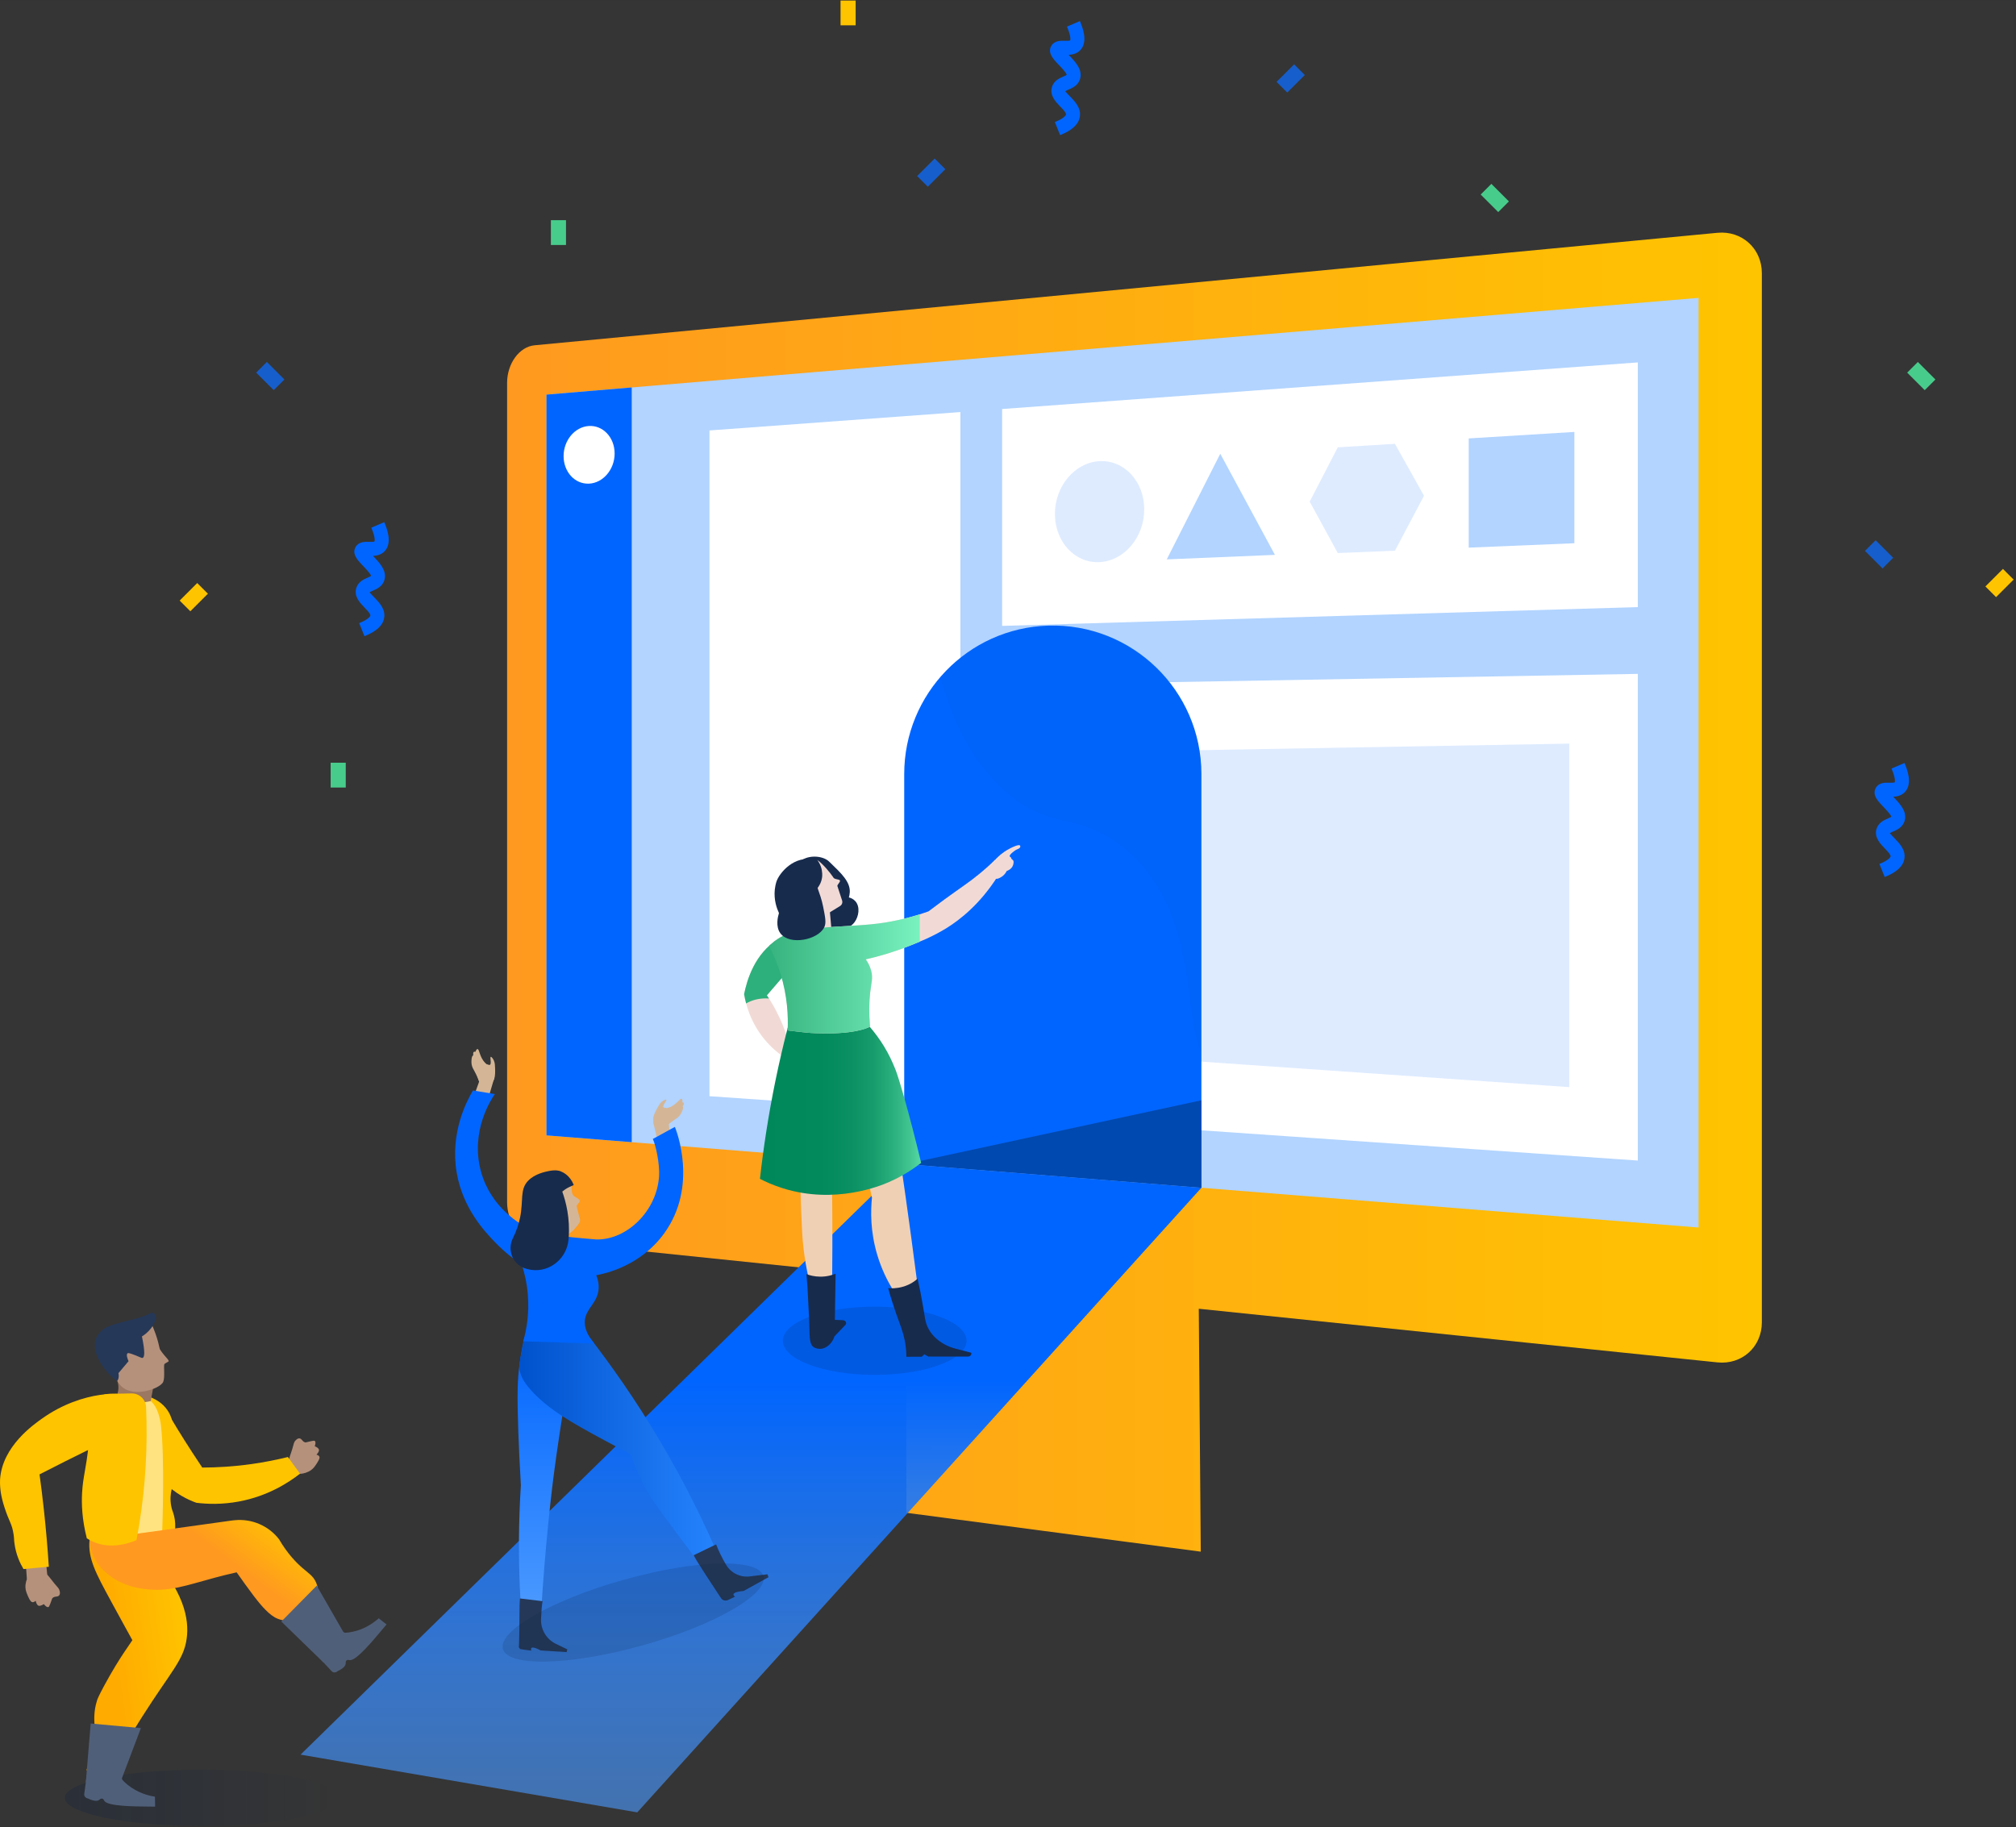 <svg width="546" height="495" viewBox="0 0 546 495" fill="none" xmlns="http://www.w3.org/2000/svg">
<rect x="0" y="0" width="546" height="495" fill="#333333" stroke="none"/>
<g clip-path="url(#clip0)">
<rect width="545.36" height="494.5" transform="translate(0 0.141)" fill="white" fill-opacity="0.01"/>
<path opacity="0.25" d="M54.58 494.632C75.026 494.632 91.6 491.211 91.6 486.992C91.6 482.772 75.026 479.352 54.58 479.352C34.135 479.352 17.56 482.772 17.56 486.992C17.56 491.211 34.135 494.632 54.58 494.632Z" fill="url(#paint0_linear)"/>
<path d="M98.71 172.331L97.28 168.791C99.55 167.881 100.25 167.071 100.3 166.741C100.38 166.281 99.4 165.271 98.75 164.601C97.51 163.321 95.8 161.551 96.5 159.281C97.02 157.581 98.53 156.921 99.53 156.491C99.84 156.351 100.37 156.121 100.49 155.991C100.46 155.511 98.98 153.971 98.35 153.301C96.87 151.771 95.2 150.031 96.34 148.121C97.18 146.711 98.83 146.751 99.92 146.781C100.34 146.791 101.22 146.811 101.43 146.671C101.43 146.661 101.81 145.861 100.56 142.941L104.07 141.441C104.66 142.841 106.47 147.091 104.07 149.421C103.17 150.291 102.04 150.531 101.03 150.591C101.05 150.611 101.07 150.631 101.08 150.651C102.8 152.431 104.93 154.651 104.07 157.241C103.51 158.911 102.02 159.551 101.03 159.981C100.7 160.121 100.21 160.341 100.09 160.461C100.21 160.621 101 161.441 101.48 161.931C102.73 163.231 104.44 165.001 104.04 167.361C103.73 169.401 101.98 171.021 98.71 172.331Z" fill="#0065FF"/>
<path d="M465.15 63.06L144.78 93.53C140.66 93.92 137.34 98.48 137.34 103.7V325.66C137.34 330.89 140.66 335.47 144.78 335.89L245.47 346.31V409.78L325.21 420.31L324.67 354.51L465.15 369.04C471.77 369.72 477.17 364.86 477.17 358.17V74.03C477.18 67.34 471.77 62.43 465.15 63.06Z" fill="url(#paint1_linear)"/>
<path d="M148.01 307.549V106.889L460.03 80.689V332.509L148.01 307.549Z" fill="#B2D4FF"/>
<path d="M260.11 111.619L192.15 116.599V296.939L260.11 301.659V111.619Z" fill="white"/>
<path d="M443.58 314.369L271.41 302.439V185.579L443.58 182.539V314.369Z" fill="white"/>
<path d="M289.97 285.12V203.82L425.02 201.43V294.48L289.97 285.12Z" fill="#DEEBFF"/>
<path d="M443.58 164.45L271.41 169.54V110.79L443.58 98.17V164.45Z" fill="white"/>
<path d="M309.9 137.97C309.9 145.59 304.41 151.99 297.7 152.27C291.05 152.55 285.71 146.7 285.71 139.21C285.71 131.72 291.05 125.33 297.7 124.92C304.41 124.52 309.9 130.35 309.9 137.97Z" fill="#DEEBFF"/>
<path d="M377.8 120.221L385.67 134.291L377.8 149.171L362.32 149.811L354.71 135.881L362.32 121.171L377.8 120.221Z" fill="#DEEBFF"/>
<path d="M330.49 122.91L345.29 150.3L316 151.52L330.49 122.91Z" fill="#B2D4FF"/>
<path d="M426.39 147.15L397.78 148.34V118.76L426.39 117V147.15Z" fill="#B2D4FF"/>
<path d="M244.89 315.301L325.38 321.741V209.701C325.38 186.981 306.58 168.761 283.87 169.471C262.15 170.151 244.89 187.961 244.89 209.701V315.301Z" fill="#0065FF"/>
<g opacity="0.15">
<path opacity="0.15" d="M254.71 183.371C257.72 195.421 263.74 207.281 273 215.061C284.95 225.101 292.23 219.811 304.31 229.631C324.77 246.261 320.19 275.181 325.39 285.401V209.701C325.39 186.981 306.59 168.761 283.88 169.471C272.2 169.841 261.82 175.161 254.71 183.371Z" fill="#091E42"/>
</g>
<path d="M325.38 321.741V298.041L245.26 315.331L325.38 321.741Z" fill="#0049B0"/>
<path d="M244.89 315.301L325.38 321.741L172.59 490.931L81.4 475.291L244.89 315.301Z" fill="url(#paint2_linear)"/>
<path d="M178.59 306.31C177.49 306.1 176.61 304.2 177.01 302.68C177.35 301.35 178.57 300.69 178.81 300.56C179.7 300.08 180 300.38 181.06 300.04C183.22 299.34 184.15 297.37 184.65 297.65C184.77 297.72 184.88 297.93 184.8 298.57C184.92 298.59 185.09 298.63 185.17 298.76C185.34 299.04 184.99 299.54 184.82 299.77C183.11 302.15 182.26 303.34 181.62 303.97C179.97 305.6 179.14 306.41 178.59 306.31Z" fill="#D4B696"/>
<path d="M179.81 298.05C179.03 298.45 178.62 299.12 178.52 299.28C178 300.14 176.39 302.82 177.12 303.46C177.47 303.77 178.21 303.47 178.55 303.26C179.22 302.86 179.03 301.82 179.68 301.24C179.82 301.11 179.89 301.04 180.04 300.89C180.39 300.53 180.57 300.35 180.53 300.24C180.46 300.02 179.87 300.18 179.69 299.9C179.36 299.42 180.69 298.12 180.46 297.87C180.36 297.77 179.95 297.98 179.81 298.05Z" fill="#D4B696"/>
<path d="M184.15 302.08C183.7 302.69 183.29 302.9 182.47 303.48C180.27 305.01 179.15 306.32 179 306.18C178.91 306.1 179.24 305.62 179.43 305.36C180.9 303.27 184.27 299.25 184.91 299.71C185.21 299.93 184.79 301.21 184.15 302.08Z" fill="#D4B696"/>
<path d="M176.92 304.051L177.99 308.491L181.52 307.831L181.07 304.051H176.92Z" fill="#D4B696"/>
<path d="M130.77 294.64C131.85 294.96 133.49 293.66 133.83 292.13C134.13 290.79 133.35 289.65 133.19 289.42C132.62 288.59 132.21 288.72 131.42 287.93C129.82 286.32 129.88 284.15 129.31 284.17C129.17 284.18 128.98 284.31 128.76 284.92C128.65 284.88 128.48 284.84 128.35 284.92C128.07 285.09 128.15 285.7 128.2 285.98C128.64 288.88 128.86 290.32 129.14 291.18C129.86 293.38 130.24 294.48 130.77 294.64Z" fill="#D4B696"/>
<path d="M133.44 286.721C133.95 287.431 134.02 288.211 134.03 288.401C134.1 289.401 134.32 292.521 133.38 292.761C132.93 292.881 132.4 292.271 132.19 291.931C131.78 291.271 132.42 290.431 132.1 289.621C132.03 289.441 132 289.341 131.94 289.151C131.79 288.671 131.71 288.431 131.79 288.351C131.96 288.191 132.4 288.591 132.69 288.431C133.2 288.151 132.61 286.391 132.93 286.271C133.09 286.231 133.35 286.601 133.44 286.721Z" fill="#D4B696"/>
<path d="M127.74 288.341C127.86 289.091 128.13 289.471 128.6 290.351C129.86 292.711 130.27 294.391 130.47 294.341C130.58 294.311 130.51 293.731 130.46 293.411C130.1 290.881 128.93 285.761 128.15 285.881C127.77 285.941 127.57 287.281 127.74 288.341Z" fill="#D4B696"/>
<path d="M129.76 292.999L128.55 296.359L132.41 296.949L133.83 292.119L129.76 292.999Z" fill="#D4B696"/>
<path d="M142.06 362.17C141.64 363.94 141.08 366.6 140.67 369.86C140.15 373.97 140.02 377.72 140.38 387.79C140.52 391.64 140.73 396.58 141.07 402.33C140.92 404.72 140.79 407.16 140.71 409.63C140.37 419.17 140.58 428.23 141.17 436.74C142.96 436.76 144.76 436.79 146.55 436.81C147.03 428.8 147.69 420.58 148.54 412.18C148.85 409.12 149.18 406.09 149.53 403.09C149.76 401.17 150.15 398.09 150.68 394.31C153.11 377.01 154.75 372.51 152.06 368.21C150.98 366.5 148.48 363.64 142.06 362.17Z" fill="url(#paint3_linear)"/>
<path d="M159.02 361.41C165.35 369.52 172.06 379.06 178.6 390.07C185.42 401.55 190.74 412.44 194.91 422.21C193.13 422.72 191.35 423.23 189.56 423.74C187.71 421.26 185.39 418.15 182.72 414.56C177.76 407.88 176.56 406.21 175.15 403.73C172.93 399.8 171.6 396.31 170.83 393.97C167.92 392.42 165.36 391.04 163.25 389.9C155.36 385.64 148.55 381.88 143.81 376.56C142 374.53 140.53 372.32 140.66 369.85C140.69 369.38 140.85 368.48 141.17 366.71C141.5 364.89 141.8 363.4 142 362.41C144.07 362.61 146.38 362.71 148.9 362.64C152.77 362.52 156.17 362.02 159.02 361.41Z" fill="url(#paint4_linear)"/>
<path d="M193.94 418.34C194.6 420.01 195.48 421.91 196.67 423.9C197.99 426.11 200.49 427.33 203.04 427.02C204.65 426.83 206.25 426.63 207.86 426.44C208 426.89 207.97 426.79 208.12 427.24C205.88 428.48 203.64 429.72 201.39 430.96C200.7 431.02 198.75 431.21 198.65 431.87C198.63 432.01 198.69 432.22 199.05 432.51C198.43 432.82 197.79 433.13 197.13 433.43C196.46 433.73 195.67 433.5 195.27 432.89C193.4 430.07 188.36 422.43 187.87 421.28C189.89 420.3 191.91 419.32 193.94 418.34Z" fill="#253858"/>
<path d="M146.94 433.72C146.79 434.5 146.63 436.48 146.53 438.46C146.38 441.35 147.97 444.05 150.58 445.3C151.6 445.79 152.63 446.29 153.65 446.78C153.54 447.19 153.56 447.11 153.46 447.52C151.13 447.37 148.8 447.22 146.46 447.07C145.9 446.77 144.31 445.97 143.91 446.42C143.82 446.52 143.77 446.71 143.9 447.11C142.93 447.01 141.93 446.88 140.89 446.7C140.75 446.53 140.65 446.4 140.52 446.22C140.54 445.91 140.56 445.53 140.58 445.09C140.74 441.12 140.61 434.37 140.83 432.99C142.86 433.23 144.9 433.47 146.94 433.72Z" fill="#253858"/>
<path d="M161.51 335.741C152.39 335.031 145.81 334.071 145.35 333.871C144.94 333.691 144.52 333.491 144.52 333.491C144.39 333.431 144.27 333.371 144.12 333.301C140.76 331.661 132.91 327.021 130.26 317.311C127.27 306.341 133.17 297.591 134.02 296.361C132.05 296.031 130.08 295.711 128.1 295.381C126.5 298.081 121.83 306.731 123.69 317.641C125.36 327.391 131.34 333.641 134.03 336.451C136.75 339.291 139.4 341.251 141.31 342.501C142.01 344.651 142.68 347.391 142.95 350.601C143.4 355.941 142.55 360.371 141.72 363.321C148.13 363.531 154.54 363.731 160.95 363.941C158.54 361.071 158.24 358.941 158.42 357.501C158.83 354.281 161.9 352.871 162.13 349.051C162.22 347.521 161.82 346.241 161.49 345.431C163.79 345.011 173.44 342.991 179.89 334.081C189.16 321.271 183.16 306.171 182.77 305.251C180.78 306.341 178.8 307.431 176.81 308.521C177.6 310.171 178.72 315.291 178.49 318.661C177.88 328.031 169.78 335.921 161.51 335.741Z" fill="#0065FF"/>
<path d="M154.77 321.199C154.63 321.299 154.41 321.409 154.07 321.569C153.13 322.009 152.56 322.429 152.22 322.839C151.35 323.889 152.46 325.149 152.11 327.509C152.07 327.749 151.96 328.439 152.05 329.349C152.09 329.809 152.17 330.139 152.19 330.219C152.34 330.919 152.3 332.439 151.56 335.909C151.87 335.729 152.18 335.539 152.49 335.359C153.37 334.709 154.26 334.059 155.14 333.409C156.88 331.399 157.29 331.049 157.02 330.039C156.69 328.829 156.12 326.709 156.17 326.609C156.68 325.749 157.53 325.379 156.62 324.749C156.1 324.389 155.71 324.139 155.58 324.069C155.17 323.869 154.75 323.209 154.77 321.199Z" fill="#D4B696"/>
<path d="M152.28 322.771C153.26 325.501 154.43 329.951 154.01 335.411C154 335.551 153.99 335.691 153.97 335.831C153.46 341.351 148.11 345.241 142.77 343.741C142.59 343.691 142.4 343.631 142.22 343.571C142.19 343.561 142.16 343.551 142.13 343.541C138.8 342.401 137.33 338.541 138.91 335.391C139.97 333.271 140.53 331.391 140.85 329.841C141.82 325.081 140.71 322.221 143.07 319.801C144.87 317.961 147.68 317.401 148.61 317.211C150.41 316.851 151.36 317.081 151.82 317.271C152.92 317.701 153.63 318.361 153.97 318.731C154.8 319.591 155.19 320.501 155.38 321.031C154.98 321.171 154.54 321.351 154.08 321.591C153.33 321.961 152.73 322.391 152.28 322.771Z" fill="#172B4D"/>
<path opacity="0.15" d="M173.972 445.706C193.452 440.25 208.127 431.844 206.751 426.93C205.375 422.016 188.467 422.456 168.988 427.912C149.508 433.368 134.833 441.774 136.209 446.688C137.585 451.602 154.492 451.162 173.972 445.706Z" fill="#091E42"/>
<path d="M93.64 206.602H89.55V213.322H93.64V206.602Z" fill="#48CC8C"/>
<path d="M153.29 59.641H149.2V66.361H153.29V59.641Z" fill="#48CC8C"/>
<path d="M72.275 98.043L69.383 100.936L74.135 105.687L77.027 102.795L72.275 98.043Z" fill="#165ECC"/>
<path d="M403.914 49.805L401.021 52.697L405.773 57.449L408.665 54.557L403.914 49.805Z" fill="#48CC8C"/>
<path d="M231.74 0.141H227.65V6.861H231.74V0.141Z" fill="#FFC400"/>
<path d="M507.99 146.336L505.098 149.229L509.85 153.98L512.742 151.088L507.99 146.336Z" fill="#165ECC"/>
<path d="M519.421 98.045L516.529 100.938L521.281 105.689L524.173 102.797L519.421 98.045Z" fill="#48CC8C"/>
<path d="M56.307 160.824L53.415 157.932L48.663 162.683L51.555 165.575L56.307 160.824Z" fill="#FFC400"/>
<path d="M256.037 45.835L253.145 42.943L248.393 47.695L251.285 50.587L256.037 45.835Z" fill="#165ECC"/>
<path d="M353.384 20.318L350.492 17.426L345.74 22.177L348.632 25.07L353.384 20.318Z" fill="#165ECC"/>
<path d="M545.356 156.998L542.464 154.105L537.713 158.857L540.605 161.749L545.356 156.998Z" fill="#FFC400"/>
<path d="M287.12 36.601L285.69 33.061C287.96 32.151 288.66 31.341 288.71 31.011C288.79 30.551 287.81 29.541 287.16 28.871C285.92 27.591 284.21 25.821 284.91 23.551C285.43 21.851 286.94 21.191 287.94 20.761C288.25 20.621 288.78 20.391 288.9 20.261C288.87 19.781 287.39 18.241 286.76 17.571C285.28 16.041 283.61 14.301 284.75 12.391C285.59 10.981 287.24 11.021 288.33 11.051C288.75 11.061 289.63 11.081 289.84 10.941C289.84 10.931 290.22 10.131 288.97 7.211L292.48 5.711C293.07 7.111 294.88 11.361 292.48 13.691C291.58 14.561 290.45 14.801 289.44 14.861C289.46 14.881 289.48 14.901 289.49 14.921C291.21 16.701 293.34 18.921 292.48 21.511C291.92 23.181 290.43 23.821 289.44 24.251C289.11 24.391 288.62 24.611 288.5 24.731C288.62 24.891 289.41 25.711 289.89 26.201C291.14 27.501 292.85 29.271 292.45 31.631C292.14 33.661 290.39 35.291 287.12 36.601Z" fill="#0065FF"/>
<path d="M510.44 237.57L509.01 234.03C511.28 233.12 511.98 232.31 512.03 231.98C512.11 231.52 511.13 230.51 510.48 229.84C509.24 228.56 507.53 226.79 508.23 224.52C508.75 222.82 510.26 222.16 511.26 221.73C511.57 221.59 512.1 221.36 512.22 221.23C512.19 220.75 510.71 219.21 510.08 218.54C508.6 217.01 506.93 215.27 508.07 213.36C508.91 211.95 510.56 211.99 511.65 212.02C512.07 212.03 512.95 212.05 513.16 211.91C513.16 211.9 513.54 211.1 512.29 208.18L515.8 206.68C516.39 208.08 518.2 212.33 515.8 214.66C514.9 215.53 513.77 215.77 512.76 215.83C512.78 215.85 512.8 215.87 512.81 215.89C514.53 217.67 516.66 219.89 515.8 222.48C515.24 224.15 513.75 224.79 512.76 225.22C512.43 225.36 511.94 225.58 511.82 225.7C511.94 225.86 512.73 226.68 513.21 227.17C514.46 228.47 516.17 230.24 515.77 232.6C515.46 234.63 513.71 236.25 510.44 237.57Z" fill="#0065FF"/>
<path d="M212.77 286.64C211.11 285.56 209.04 283.94 207.09 281.59C203.19 276.89 201.97 271.91 201.53 269.29C202.26 265.64 204.35 258.29 210.7 254.43C213.55 252.7 218.12 251.17 219.33 252.55C220.61 254 216.63 259.06 215.77 260.23C213.08 263.36 210.39 266.49 207.7 269.61C208.54 270.85 209.4 272.25 210.22 273.82C211.61 276.47 212.57 278.98 213.23 281.15C213.08 282.99 212.92 284.81 212.77 286.64Z" fill="#F1DAD5"/>
<path opacity="0.15" d="M236.9 372.421C250.641 372.421 261.78 368.285 261.78 363.181C261.78 358.078 250.641 353.941 236.9 353.941C223.159 353.941 212.02 358.078 212.02 363.181C212.02 368.285 223.159 372.421 236.9 372.421Z" fill="#091E42"/>
<path d="M214.14 278.201C214.27 277.691 214.46 277.121 214.71 276.501C215.01 275.781 215.35 275.151 215.68 274.631C216.08 274.741 216.72 274.901 217.52 275.041C218.21 275.161 218.75 275.211 219.03 275.241C220.66 275.451 223.77 275.781 232.14 276.341C232.54 276.781 233.11 277.451 233.71 278.301C235.89 281.371 236.69 284.171 237.03 285.381C242.71 306.101 243.84 314.211 243.84 314.211C243.84 314.211 246.12 329.601 248.36 347.051C248.28 347.091 246.55 348.271 244.72 348.911C244.06 349.141 243.13 349.401 241.91 349.501C240.44 347.141 238.78 343.921 237.58 339.891C235.68 333.511 235.79 327.951 236.16 324.431C235.54 321.321 234.44 316.901 232.41 311.831C231.22 308.861 227.51 299.621 225.63 299.981C223.84 300.321 225.23 309.161 225.39 325.671C225.47 334.561 225.43 341.841 225.38 346.691C224.85 346.971 223.34 347.681 221.43 347.091C219.52 346.501 218.88 345.721 218.88 345.721C218.49 343.921 217.96 341.171 217.57 337.781C217.41 336.331 217.33 335.151 217.24 333.481C217.08 330.681 216.9 326.751 216.8 321.831C215.98 311.971 215.76 308.591 215.75 307.641C215.75 307.411 215.73 306.411 215.55 305.101C215.51 304.811 215.46 304.531 215.37 304.071C214.77 301.081 212.12 288.331 212.82 283.711C213.17 281.391 213.71 279.481 214.14 278.201Z" fill="#F0D0B4"/>
<path d="M248.52 346.352C247.92 346.902 246.58 347.992 244.42 348.582C242.8 349.022 241.39 349.012 240.55 348.942C241.38 351.942 242.18 354.342 242.76 355.982C244 359.482 245.08 361.892 245.39 365.622C245.46 366.422 245.47 367.082 245.47 367.522L249.65 367.502C249.88 367.292 250.12 367.072 250.35 366.862C250.72 367.062 251.09 367.262 251.46 367.472H262.1C262.77 367.472 263.24 366.942 263.03 366.422L258.79 365.322C254.38 364.172 251.17 361.042 250.56 357.272C250.15 354.752 249.68 351.972 249.28 349.982C249.04 348.752 248.78 347.542 248.52 346.352Z" fill="#172B4D"/>
<path d="M218.41 345.131C219.23 345.441 220.54 345.811 222.17 345.821C224.01 345.831 225.45 345.371 226.31 345.021C226.24 349.191 226.18 353.351 226.11 357.521L228.26 357.611C229.01 357.641 229.42 358.351 228.98 358.871C227.99 359.911 227 360.941 226.01 361.981C225.82 362.571 225.27 363.951 223.92 364.791C223.64 364.971 223.16 365.261 222.47 365.351C221.57 365.461 220.78 365.171 220.42 364.941C219.23 364.211 219.28 362.331 219.19 359.021C219.13 356.591 218.95 354.161 218.85 351.731C218.79 350.191 218.67 347.911 218.41 345.131Z" fill="#172B4D"/>
<path d="M268.21 236.501C267.74 236.161 267.5 236.201 267.39 235.951C267.22 235.561 267.6 235.021 268.44 234.081C269.68 232.681 270.51 231.761 272.01 230.731C272.42 230.451 272.97 230.101 273.67 229.751C274.17 229.501 275.87 228.681 276.23 229.011C276.43 229.201 276.36 229.631 275.94 229.851C275.52 230.061 275.85 229.871 275.18 230.211C274.87 230.371 273.07 231.631 273.52 232.061C273.59 232.131 273.7 232.161 273.77 232.231C273.87 232.331 273.86 232.431 273.9 232.531C273.99 232.781 274.21 232.861 274.33 232.981C274.71 233.341 274.39 234.291 274.35 234.401C273.97 235.471 272.84 235.871 272.65 235.931C272.45 236.341 272.02 237.061 271.18 237.561C270.73 237.831 270.08 238.211 269.52 237.981C268.94 237.741 269.05 237.111 268.21 236.501Z" fill="#F1DAD5"/>
<path d="M213.34 278.381C212.15 282.991 211.03 287.811 210 292.821C208.09 302.151 206.75 311.021 205.82 319.321C207.21 320.041 209.32 321.031 212.01 321.871C226.17 326.321 238.51 321.181 240.69 320.231C242.92 319.261 246.06 317.651 249.48 315.001C246.28 301.701 243.46 292.051 242.51 289.681C241.59 287.391 240.66 285.451 239.42 283.421C236.92 279.331 234.11 276.421 232.15 274.621L213.34 278.381Z" fill="url(#paint5_linear)"/>
<path d="M216.6 233.521C218.11 231.741 222.11 231.521 224.24 233.111C224.31 233.161 224.41 233.241 224.83 233.651C227.82 236.541 230.29 238.841 230.15 241.651C230.12 242.241 230.01 242.741 229.9 243.091C230.41 243.221 231.13 243.501 231.68 244.141C233 245.651 232.59 248.231 231.46 249.771C229.77 252.071 226.26 252.361 224.2 251.181C223.64 250.861 223.09 250.381 223.09 250.381C222.71 249.971 222.14 249.331 221.51 248.511C218.4 244.481 214.03 236.551 216.6 233.521Z" fill="#172B4D"/>
<path d="M221.34 232.941C222.9 234.011 224.79 236.351 225.64 237.591C225.77 237.821 225.81 237.931 226.35 238.101C226.89 238.271 227.56 238.261 227.5 238.651C227.44 239.041 226.8 239.641 226.78 239.971L228.07 243.921C228.25 244.491 228.03 245.111 227.52 245.421L226.5 246.051L220.12 249.951C220.68 247.491 221.11 244.831 221.35 241.981C221.39 241.481 221.42 240.991 221.45 240.501C221.8 240.041 222.47 239.051 222.65 237.621C222.68 237.381 222.82 236.181 222.32 234.741C222.02 233.921 221.63 233.321 221.34 232.941Z" fill="#F1DAD5"/>
<path d="M225.32 253.192L217.13 253.932C217.23 252.732 217.26 251.282 217.12 249.652C216.97 248.022 216.68 246.592 216.36 245.422C219.09 245.172 221.82 244.932 224.55 244.682L225.32 253.192Z" fill="#F1DAD5"/>
<path d="M208.29 256.221C208.75 255.821 209.21 255.421 209.68 255.021C209.68 255.021 211.4 253.621 213.65 252.801C217.63 251.341 225.73 251.091 231.1 250.741C234.56 250.511 236.98 250.351 240.2 249.811C245.05 249.001 248.92 247.791 251.45 246.881C252.52 246.071 253.98 244.971 255.74 243.681C260.47 240.231 262.36 239.101 265.42 236.571C266.51 235.671 267.9 234.461 269.47 232.941C269.69 233.421 269.92 234.041 270.07 234.791C270.28 235.861 270.25 236.781 270.17 237.431C265.32 245.061 259.87 249.191 256.5 251.311C252.67 253.711 248.83 255.221 246.13 256.281C241.54 258.081 237.51 259.181 234.49 259.861C234.99 260.561 235.62 261.631 235.98 263.041C236.48 265.041 236 266.061 235.68 268.931C235.16 273.621 235.66 278.081 235.66 278.081C235.66 278.081 232.7 279.921 224.1 279.921C218.9 279.921 217.74 279.621 213.34 279.121C213.52 275.251 213.28 269.821 211.4 263.731C210.5 260.821 209.39 258.311 208.29 256.221Z" fill="#F1DAD5"/>
<path d="M207.47 270.44C207.74 270.44 208 270.46 208.27 270.48C208.08 270.19 207.89 269.9 207.7 269.62C210.39 266.49 213.08 263.36 215.77 260.24C216.63 259.07 220.61 254.01 219.33 252.56C218.11 251.18 213.55 252.7 210.7 254.44C204.35 258.3 202.26 265.64 201.53 269.3C201.65 269.99 201.82 270.84 202.07 271.81C203.55 270.95 205.35 270.44 207.47 270.44Z" fill="#2DB07C"/>
<path d="M249.12 255.07C249.12 252.6 249.12 250.14 249.11 247.67C246.75 248.42 243.74 249.22 240.19 249.82C236.97 250.36 234.56 250.52 231.09 250.75C225.72 251.1 217.62 251.35 213.64 252.81C211.39 253.63 209.67 255.03 209.67 255.03C209.21 255.43 208.75 255.83 208.28 256.23C209.38 258.32 210.48 260.83 211.38 263.74C213.27 269.83 213.5 275.25 213.32 279.13C217.72 279.63 218.88 279.93 224.08 279.93C232.67 279.93 235.64 278.09 235.64 278.09C235.64 278.09 235.14 273.63 235.66 268.94C235.98 266.07 236.46 265.05 235.96 263.05C235.61 261.64 234.97 260.57 234.47 259.87C237.49 259.19 241.52 258.09 246.11 256.29C246.96 255.95 247.98 255.55 249.12 255.07Z" fill="url(#paint6_linear)"/>
<path d="M220.35 232.901C221.32 234.891 221.21 236.431 221.09 237.801C220.87 240.351 222.1 241.441 222.94 245.631C223.52 248.551 223.81 250.011 223.24 251.171C221.53 254.641 213.86 256.141 211.37 252.831C209.98 250.981 210.68 248.261 210.97 247.331C210.38 246.061 209.55 243.781 209.84 240.961C209.93 240.121 210.11 239.381 210.24 238.951C211.05 236.311 215.29 231.611 220.35 232.901Z" fill="#172B4D"/>
<path d="M6.89 422.201L7.28 427.741L12.79 426.521L12.37 422.201H6.89Z" fill="#B5917C"/>
<path d="M78.52 394.441C78.04 396.031 78.03 396.391 78.04 396.651C78.06 396.961 78.1 397.751 78.55 398.331C79.6 399.681 82.51 399.451 84.23 398.231C84.95 397.721 85.34 397.121 85.91 396.241C86.66 395.091 86.58 394.721 86.49 394.541C86.34 394.231 85.96 394.101 85.71 394.041C86.39 393.311 86.46 392.881 86.36 392.621C86.18 392.121 85.25 391.751 85.25 391.751C85.3 391.601 85.64 390.621 85.26 390.321C85.13 390.221 84.96 390.231 84.24 390.381C82.9 390.661 82.94 390.741 82.7 390.711C81.88 390.581 81.77 389.641 81.05 389.621C80.63 389.611 80.3 389.931 80.08 390.151C79.58 390.641 79.56 391.111 79.19 392.401C78.92 393.351 78.92 393.141 78.52 394.441Z" fill="#B5917C"/>
<path d="M13.36 427.191C12.27 425.881 11.96 425.671 11.74 425.541C11.46 425.381 10.76 424.971 10.01 425.031C8.26 425.171 6.81 427.801 6.89 429.971C6.92 430.881 7.22 431.551 7.65 432.541C8.21 433.831 8.58 433.971 8.79 434.001C9.14 434.041 9.46 433.801 9.65 433.611C9.89 434.601 10.22 434.901 10.5 434.971C11.03 435.091 11.87 434.511 11.87 434.511C11.97 434.641 12.62 435.481 13.09 435.321C13.25 435.271 13.34 435.111 13.62 434.411C14.14 433.101 14.04 433.091 14.21 432.901C14.78 432.271 15.66 432.701 16.07 432.101C16.32 431.741 16.22 431.281 16.16 430.971C16.01 430.271 15.63 429.981 14.73 428.931C14.07 428.141 14.25 428.261 13.36 427.191Z" fill="#B5917C"/>
<path d="M39.64 419.921C50.07 430.841 51.26 438.791 50.56 443.861C49.76 449.701 46.32 452.711 38.54 464.971C34 472.121 30.63 478.241 28.45 482.401C26.78 481.431 25.11 480.461 23.44 479.491C25.44 473.721 25.73 469.691 25.59 467.021C25.54 466.001 25.34 463.571 26.27 460.651C26.38 460.291 26.64 459.551 28.17 456.701C30.43 452.501 32.47 449.291 33.67 447.501C34.57 446.161 35.32 445.051 35.85 444.291C34.85 442.471 32.75 438.681 30.04 433.691C25.88 426.051 23.81 422.141 24.24 417.241C24.36 415.861 24.64 414.741 24.85 414.021C26.55 415.331 29.08 416.971 32.41 418.231C35.2 419.271 37.71 419.721 39.64 419.921Z" fill="url(#paint7_linear)"/>
<path d="M38.96 392.461C40.4 395.671 41.46 398.361 44.12 401.181C47.43 404.691 51.11 406.331 53.2 407.071C56.12 407.431 60.1 407.581 64.68 406.731C72.67 405.251 78.31 401.491 81.25 399.191C80.16 397.681 79.07 396.181 77.98 394.671C75 395.411 71.71 396.071 68.13 396.581C63.24 397.271 58.75 397.521 54.78 397.531C50.99 391.871 48.35 387.601 46.54 384.551C45.17 382.251 43.53 379.301 40.46 378.711C39.76 378.581 37.95 378.231 36.85 379.161C34.07 381.521 37.95 390.201 38.96 392.461Z" fill="#FFC400"/>
<path d="M30.52 395.291L28.92 422.201L46.19 419.791C47.9 414.991 47.6 411.901 46.95 409.931C46.77 409.391 46.53 408.821 46.35 407.861C45.73 404.451 47.02 401.641 47.34 400.861C48.34 398.431 48.82 393.961 46.66 385.041C46.39 383.851 45.95 382.931 45.52 382.251C42.66 377.701 36.52 377.461 35.63 377.441C35.55 378.721 35.48 379.991 35.4 381.271C33.45 381.311 31.83 382.791 31.63 384.731L30.52 395.291Z" fill="#FFC400"/>
<path d="M37.77 378.481C38.82 378.511 39.68 378.781 40.38 379.211C42.68 380.631 43.41 384.501 43.59 386.091C44.64 395.021 43.97 413.721 43.93 414.761C37.39 415.421 30.84 416.091 24.3 416.751C24.74 406.011 25.17 395.281 25.61 384.541L28.18 381.391C29.81 379.391 32.16 378.291 34.63 378.371C34.63 378.381 37.76 378.481 37.77 378.481Z" fill="#FFE380"/>
<path d="M31.79 373.212C31.49 373.762 32.34 374.852 31.99 376.832C31.89 377.392 31.73 377.832 31.64 378.062C32.6 378.662 34.45 379.642 36.96 379.842C38.57 379.972 39.91 379.752 40.83 379.512C41.4 376.352 41.69 374.772 41.69 374.772C41.69 374.772 41.67 374.872 41.64 375.052C34.09 372.462 32.13 372.582 31.79 373.212Z" fill="#9C7761"/>
<path d="M40.96 358.432C41.37 359.312 41.77 360.282 42.15 361.352C42.66 362.822 43.02 364.202 43.28 365.432C43.41 365.642 43.63 365.992 43.95 366.422C44.91 367.702 45.85 368.432 45.65 368.792C45.63 368.822 44.7 369.312 44.55 369.472C44.23 369.802 44.75 372.952 44.21 374.302C43.43 376.262 35.06 379.152 32.18 374.662C31.77 374.032 30.88 373.202 30.28 371.782C30.57 371.722 30.99 371.612 31.41 371.342C32.37 370.732 32.78 369.792 32.94 369.442C33.67 367.802 35.5 363.662 38.12 361.922C38.45 361.702 39.13 361.292 39.8 360.492C40.45 359.692 40.78 358.912 40.96 358.432Z" fill="#B5917C"/>
<path d="M38.44 362.011C39.36 366.381 39.12 367.621 38.65 367.821C38.42 367.921 38.23 367.741 36.72 367.141C34.93 366.431 34.67 366.461 34.53 366.581C34.1 366.931 34.59 368.211 34.81 368.721C33.9 369.801 32.99 370.881 32.08 371.961C32.17 372.381 32.27 373.141 31.89 373.851C31.84 373.941 31.79 374.021 31.73 374.101C31.42 373.881 30.84 373.461 30.19 372.861C27.73 370.581 24.58 365.981 26.09 362.391C26.27 361.961 26.65 361.231 27.51 360.471C27.51 360.471 27.78 360.221 28.1 359.991C30.53 358.221 37.45 357.521 40.25 355.951C40.47 355.831 41.09 355.461 41.59 355.691C42.1 355.931 42.23 356.701 42.27 357.191C42.06 357.841 41.68 358.751 40.99 359.691C40.1 360.881 39.1 361.611 38.44 362.011Z" fill="#253858"/>
<path d="M85.58 428.612C84.84 426.922 83.59 426.172 81.96 424.772C80.16 423.222 77.79 420.762 75.56 416.932C72.63 413.172 68.1 411.382 63.67 411.782C63.35 411.802 63.11 411.832 62.96 411.852L24.23 417.251L24.35 418.092C24.53 419.392 24.9 420.621 25.44 421.751C26.63 424.271 28.35 425.711 29.28 426.471C32.63 429.211 36.51 430.062 38.89 430.392C45.74 431.342 50.5 429.412 58.3 427.332C59.95 426.892 61.89 426.401 64.09 425.911C65.67 428.161 67.25 430.342 68.82 432.432C69.99 433.942 72.21 436.822 74.37 438.072C75.1 438.492 77.47 439.692 81.62 438.672L84.96 436.062C85.88 434.002 86.71 431.152 85.58 428.612Z" fill="url(#paint8_linear)"/>
<path d="M103.53 441.401C101.25 444.111 96.38 450.081 94.65 449.681C94.58 449.661 94.13 449.531 93.85 449.761C93.59 449.981 93.64 450.401 93.62 450.631C93.59 451.151 93.16 451.861 91.41 452.691C91.36 452.741 91.06 453.021 90.6 453.021C90.32 453.021 90.04 452.921 89.84 452.701L86.77 449.411C86.1 448.691 86.19 447.511 86.98 446.781C87.35 446.471 87.89 445.971 88.4 445.241C89.67 443.441 89.45 442.111 90.38 441.591C91.24 441.111 92 441.941 93.52 442.281C94.14 442.241 94.8 442.151 95.49 442.011C98.75 441.331 101.12 439.641 102.57 438.361C103.28 438.921 103.98 439.471 104.69 440.031C104.46 440.311 104.04 440.791 103.53 441.401Z" fill="#505F79"/>
<path d="M76.19 439.241L87.61 450.331L94.17 444.131L85.78 429.521L76.19 439.241Z" fill="#505F79"/>
<path d="M40.25 489.361C36.71 489.321 29 489.341 28.22 487.751C28.19 487.691 28 487.251 27.65 487.191C27.31 487.131 27.02 487.431 26.83 487.571C26.41 487.871 25.59 488.001 23.83 487.171C23.76 487.161 23.36 487.111 23.06 486.751C22.88 486.531 22.78 486.251 22.82 485.961L23.41 481.501C23.54 480.531 24.51 479.851 25.57 479.991C26.04 480.081 26.78 480.181 27.66 480.111C29.86 479.941 30.75 478.931 31.73 479.321C32.65 479.681 32.49 480.791 33.19 482.181C33.62 482.631 34.1 483.091 34.65 483.531C37.25 485.611 40.06 486.381 41.96 486.681C41.98 487.581 42 488.481 42.01 489.381C41.69 489.381 41.05 489.371 40.25 489.361Z" fill="#505F79"/>
<path d="M24.56 466.861L23.25 482.731L32.2 483.861L38.16 468.101L24.56 466.861Z" fill="#505F79"/>
<path d="M23.99 391.432C23.37 397.682 22.47 399.992 22.23 404.432C22.07 407.342 22.19 411.522 23.51 416.692C24.05 417.052 24.65 417.372 25.29 417.662C30.04 419.722 34.93 418.052 36.96 417.212C37.2 415.942 37.43 414.652 37.65 413.352C39.51 402.062 39.99 391.332 39.57 381.372C39.6 379.182 37.81 377.412 35.63 377.452L29.6 377.562C26.91 377.612 24.68 379.662 24.4 382.332C24.42 384.422 24.37 387.592 23.99 391.432Z" fill="#FFC400"/>
<path d="M34.63 378.38C34.21 377.06 22.53 376.37 11.47 384.2C9.06 385.91 0.69 391.75 0.03 400.59C0.02 400.73 0.01 400.88 0.01 401.06C-0.04 403.24 0.26 405.31 1.17 408.18C2.46 412.24 3.28 412.72 3.7 415.77C3.85 416.86 3.77 416.97 3.91 418.01C4.31 421.11 5.45 423.48 6.36 425.02C6.37 425.02 9.78 424.71 9.79 424.71C11.11 424.58 12.43 424.45 13.22 424.4C12.9 419.4 12.46 414.23 11.88 408.91C11.53 405.66 11.13 402.48 10.71 399.38C15.96 396.67 20.07 394.64 22.57 393.41C29.03 390.25 33.44 388.26 33.44 385.44C33.44 384.06 32.36 382.86 32.97 380.96C33.51 379.26 34.77 378.82 34.63 378.38Z" fill="#FFC400"/>
<path d="M171.09 104.951V309.391L148.01 307.551V106.891L171.09 104.951Z" fill="#0065FF"/>
<path d="M166.46 122.84C166.46 127.19 163.32 130.85 159.49 131.01C155.69 131.17 152.64 127.83 152.64 123.55C152.64 119.27 155.69 115.62 159.49 115.39C163.32 115.16 166.46 118.49 166.46 122.84Z" fill="white"/>
</g>
<defs>
<linearGradient id="paint0_linear" x1="17.555" y1="486.996" x2="91.601" y2="486.996" gradientUnits="userSpaceOnUse">
<stop stop-color="#091E42"/>
<stop offset="1" stop-color="#091E42" stop-opacity="0"/>
</linearGradient>
<linearGradient id="paint1_linear" x1="137.344" y1="241.66" x2="477.175" y2="241.66" gradientUnits="userSpaceOnUse">
<stop stop-color="#FF991F"/>
<stop offset="1" stop-color="#FFC400"/>
</linearGradient>
<linearGradient id="paint2_linear" x1="203.392" y1="490.933" x2="203.392" y2="315.298" gradientUnits="userSpaceOnUse">
<stop stop-color="#4C9AFF" stop-opacity="0.6"/>
<stop offset="0.233" stop-color="#358AFF" stop-opacity="0.74"/>
<stop offset="0.667" stop-color="#0065FF"/>
</linearGradient>
<linearGradient id="paint3_linear" x1="146.809" y1="436.82" x2="146.809" y2="362.168" gradientUnits="userSpaceOnUse">
<stop stop-color="#4C9AFF"/>
<stop offset="1" stop-color="#0065FF"/>
</linearGradient>
<linearGradient id="paint4_linear" x1="140.662" y1="392.576" x2="194.912" y2="392.576" gradientUnits="userSpaceOnUse">
<stop stop-color="#0052CC"/>
<stop offset="1" stop-color="#2684FF"/>
</linearGradient>
<linearGradient id="paint5_linear" x1="205.823" y1="299.145" x2="249.483" y2="299.145" gradientUnits="userSpaceOnUse">
<stop stop-color="#00875A"/>
<stop offset="0.38" stop-color="#02895C"/>
<stop offset="0.562" stop-color="#0A9062"/>
<stop offset="0.703" stop-color="#179C6D"/>
<stop offset="0.822" stop-color="#29AE7D"/>
<stop offset="0.926" stop-color="#41C490"/>
<stop offset="1" stop-color="#57D9A3"/>
</linearGradient>
<linearGradient id="paint6_linear" x1="208.294" y1="263.792" x2="249.116" y2="263.792" gradientUnits="userSpaceOnUse">
<stop stop-color="#36B37E"/>
<stop offset="1" stop-color="#79F2C0"/>
</linearGradient>
<linearGradient id="paint7_linear" x1="19.225" y1="449.249" x2="51.356" y2="444.769" gradientUnits="userSpaceOnUse">
<stop offset="0.345" stop-color="#FFAB00"/>
<stop offset="1" stop-color="#FFC400"/>
</linearGradient>
<linearGradient id="paint8_linear" x1="69.637" y1="406.755" x2="51.087" y2="431.317" gradientUnits="userSpaceOnUse">
<stop stop-color="#FFC400"/>
<stop offset="0.564" stop-color="#FF991F"/>
</linearGradient>
<clipPath id="clip0">
<rect width="545.36" height="494.5" fill="white" transform="translate(0 0.141)"/>
</clipPath>
</defs>
</svg>
